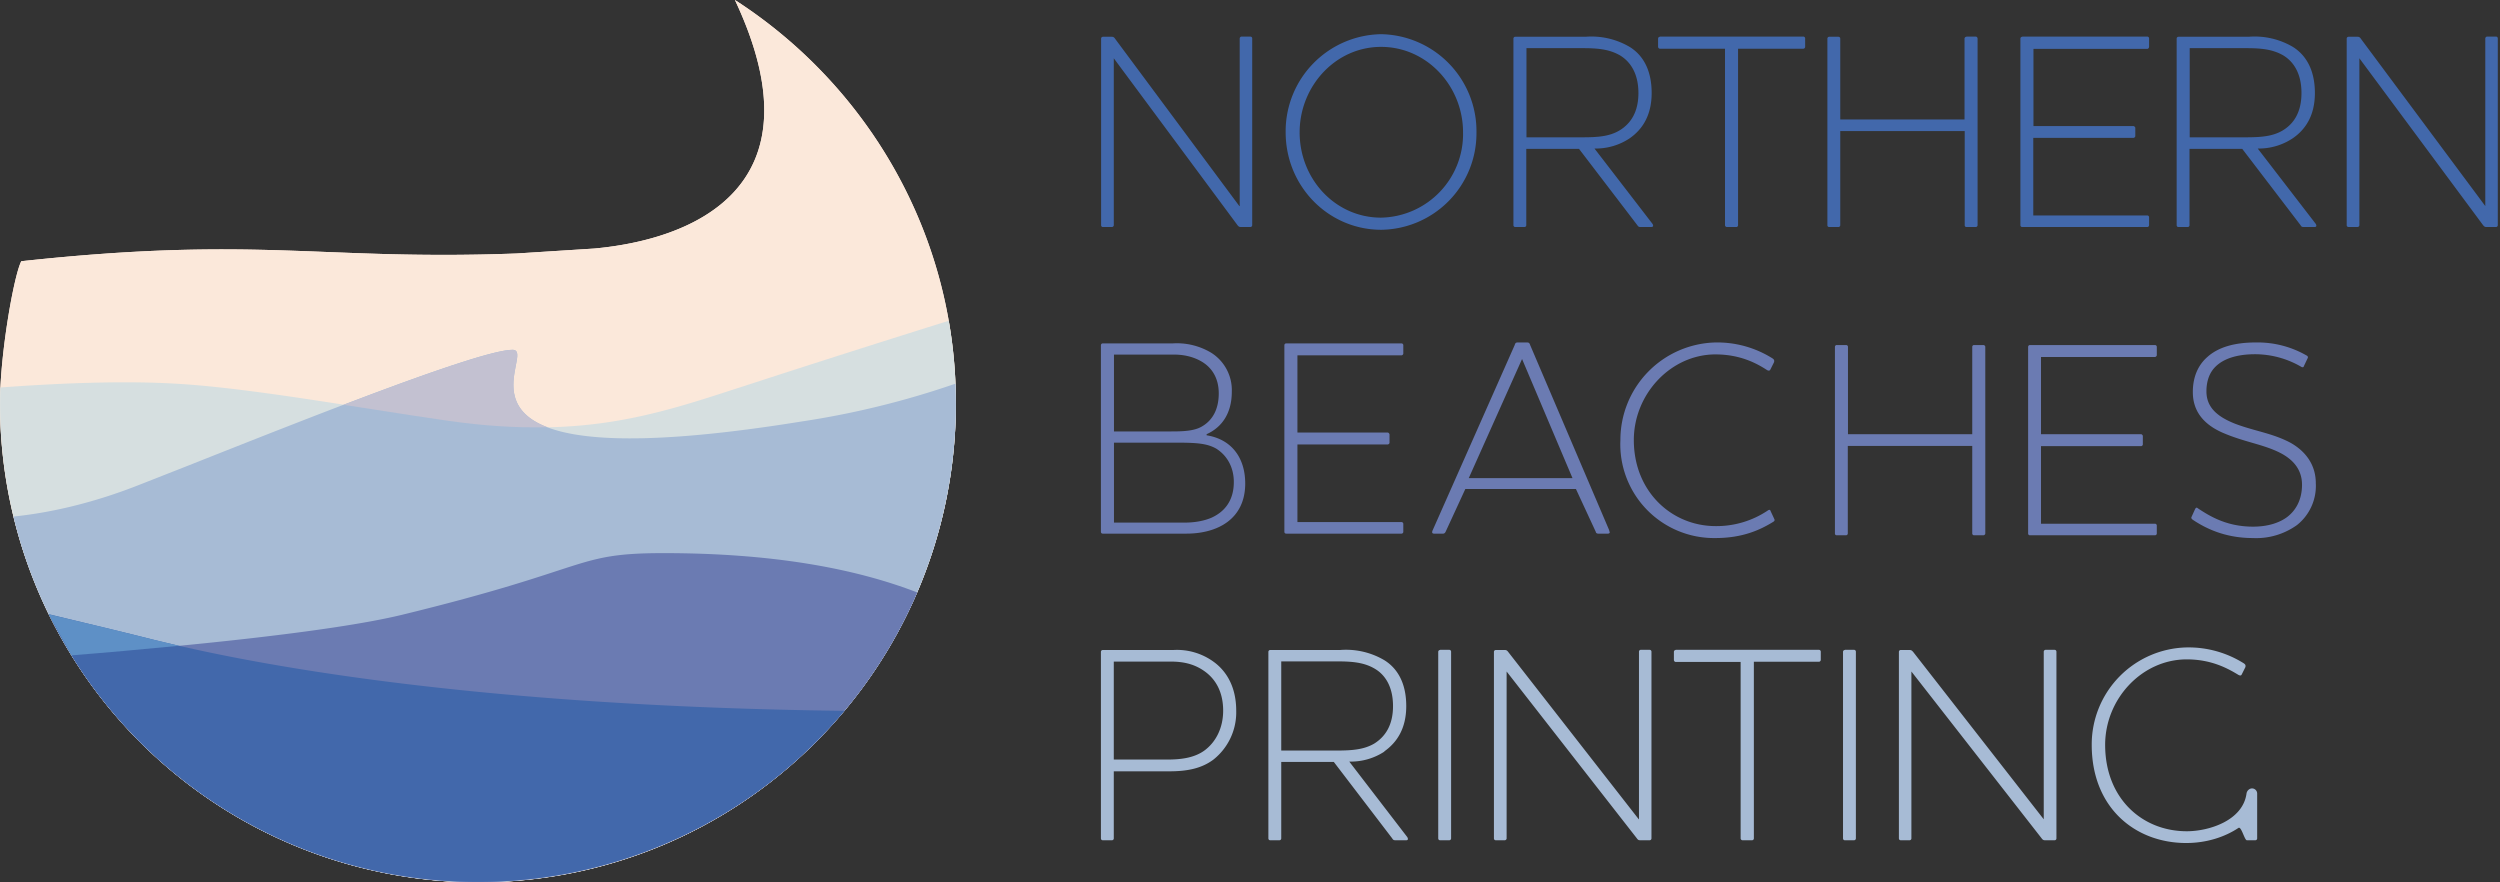 <svg width="136" height="48" fill="none" xmlns="http://www.w3.org/2000/svg">
  <rect width="100%" height="100%" fill="#333333" stroke="none"/>
  <path
    d="M26 48c14.36 0 26-11.67 26-26.06C52 12.73 47.18 4.64 39.98 0c4.83 10.25-2.36 13.03-7.64 13.52l-4.24.27c-10.69.4-13.98-.98-26.94.42-.4.75-1.16 5.04-1.16 7.73A26.03 26.03 0 0 0 26 48Z"
    fill="#FBE8DA"
  />
  <path
    d="M26 48c14.36 0 26-11.67 26-26.06C52 12.73 47.18 4.64 39.98 0c4.83 10.25-2.36 13.03-7.64 13.52l-4.24.27c-10.69.4-13.98-.98-26.94.42-.4.75-1.16 5.04-1.16 7.73A26.03 26.03 0 0 0 26 48Z"
    fill="#FBE8DA"
  />
  <path
    d="M52 21.94A26.03 26.03 0 0 1 26 48 26.03 26.03 0 0 1 .02 21.08c2.68-.2 6.4-.39 9.5-.21 2.94.16 7.07.81 10.72 1.39 1.47.23 2.86.45 4.06.62 7.25 1.03 11.18-.25 15.84-1.77l.07-.02c4.35-1.42 8.3-2.67 11.4-3.64.26 1.46.39 2.96.39 4.49Z"
    fill="#D6DFE0"
  />
  <path
    d="M52 21.94A26.03 26.03 0 0 1 26 48 26.02 26.02 0 0 1 .73 28.1c1.77-.18 4.13-.65 6.86-1.73l2.72-1.07c6.51-2.58 15.8-6.27 17.57-6.27.35 0 .28.35.18.86-.36 1.83-1.12 5.73 15.54 3.04a46.9 46.9 0 0 0 8.38-2.06l.02 1.07Z"
    fill="#A7BBD5"
  />
  <path
    fill-rule="evenodd"
    clip-rule="evenodd"
    d="M29.78 23.24c-2.22-.84-1.9-2.38-1.72-3.35.1-.51.17-.86-.18-.86-1.07 0-4.9 1.35-9.19 2.99l1.55.24c1.47.23 2.86.45 4.06.62 2.06.3 3.86.4 5.48.36Z"
    fill="#C3C1D1"
  />
  <path
    d="M49.9 32.23a26 26 0 0 1-46.01 3.42c5.86-.47 14.07-1.26 17.96-2.2 10.47-2.55 9.33-3.36 14.25-3.36 5.93 0 10.41.83 13.8 2.14Z"
    fill="#6B7BB2"
  />
  <path
    d="M45.94 38.66a26 26 0 0 1-43.29-5.25c1.63.4 3.55.85 5.66 1.38 5.24 1.31 17.19 3.63 37.63 3.88Z"
    fill="#4268AB"
  />
  <path
    fill-rule="evenodd"
    clip-rule="evenodd"
    d="m9.74 35.13-1.43-.34c-2.1-.53-4.03-.99-5.66-1.37l1.24 2.23c1.8-.14 3.8-.32 5.85-.52Z"
    fill="#5E90C6"
  />
  <path
    d="M66.54 38.66c0 .94-.4 1.73-1.05 2.19-.56.39-1.28.47-2 .47h-2.9v-5.33h3.1c.75 0 1.34.16 1.87.55.6.44.98 1.14.98 2.12Zm-6.55-3.3a.1.1 0 0 0-.1.1V45.6c0 .07.04.11.1.11h.5a.1.1 0 0 0 .1-.1v-3.65h3.01c.86 0 1.7-.11 2.4-.63a3.28 3.28 0 0 0 1.25-2.67c0-1.16-.43-2.04-1.15-2.6a3.39 3.39 0 0 0-2.27-.7h-3.84ZM75.3 40.88c.71-.5 1.2-1.27 1.2-2.47 0-1.24-.47-2.05-1.2-2.5a4.1 4.1 0 0 0-2.4-.55H69.1a.1.1 0 0 0-.1.1V45.6c0 .07.04.11.1.11h.5a.1.1 0 0 0 .1-.1v-4.16h2.86l3.17 4.15c.06.1.09.11.2.11h.57c.11 0 .11-.09.05-.18l-3.15-4.1a3.33 3.33 0 0 0 1.92-.55Zm-2.53-4.9c.8 0 1.45.06 2.02.4.58.34.99 1 .99 2.03 0 1.05-.43 1.67-1.02 2.04-.56.33-1.22.38-2.05.38H69.7v-4.85h3.08ZM78.34 35.36a.1.1 0 0 0-.1.1V45.6c0 .07.04.11.1.11h.5a.1.1 0 0 0 .1-.1V35.45a.1.1 0 0 0-.1-.1h-.5ZM89.15 44.57l-7.1-9.1c-.06-.08-.1-.11-.2-.11h-.48a.1.1 0 0 0-.1.1V45.6c0 .07.04.11.1.11h.49c.04 0 .1-.04.1-.1v-9.08l7.08 9.07c.07.1.11.11.2.11h.5a.1.1 0 0 0 .1-.1V35.45a.1.1 0 0 0-.1-.1h-.48c-.05 0-.1.04-.1.1v9.11ZM91.16 35.36a.1.1 0 0 0-.1.1v.44c0 .05.04.11.1.11h3.53v9.6c0 .06.06.1.1.1h.52c.05 0 .1-.04.1-.1V36h3.54c.06 0 .1-.06.1-.1v-.45a.1.1 0 0 0-.1-.1h-7.8ZM100.36 35.36a.1.1 0 0 0-.1.1V45.6c0 .07.04.11.1.11h.5a.1.1 0 0 0 .1-.1V35.45a.1.1 0 0 0-.1-.1h-.5ZM111.18 44.57l-7.1-9.1c-.07-.08-.11-.11-.2-.11h-.48a.1.1 0 0 0-.1.1V45.6c0 .07.04.11.1.11h.48c.05 0 .1-.04.1-.1v-9.08l7.08 9.07c.07.1.12.11.2.11h.5a.1.1 0 0 0 .11-.1V35.45a.1.1 0 0 0-.1-.1h-.49c-.04 0-.1.04-.1.1v9.11ZM118.96 35.22a5.28 5.28 0 0 0-5.17 5.3c0 3.43 2.37 5.34 5.14 5.34 1.13 0 2.12-.34 2.84-.82.16-.11.33.67.46.67h.46a.1.1 0 0 0 .1-.1v-2.44a.28.28 0 0 0-.28-.28c-.15 0-.28.13-.3.28-.2 1.47-2.04 2.05-3.25 2.05-2.43 0-4.44-1.79-4.44-4.7 0-2.5 2-4.65 4.44-4.65 1.34 0 2.23.49 2.82.85.07.03.13.05.17-.03l.2-.4c.02-.1 0-.14-.08-.2a5.64 5.64 0 0 0-3.11-.87Z"
    fill="#A7BBD5"
  />
  <path
    d="M67.74 26.3c0-1.37-.72-2.4-2.1-2.62v-.06c.78-.35 1.37-1.08 1.37-2.31a2.4 2.4 0 0 0-1.12-2.12 3.63 3.63 0 0 0-2.08-.51h-3.82a.1.1 0 0 0-.1.1v10.15c0 .06.04.1.1.1h4.54c1.72 0 3.21-.8 3.21-2.73Zm-1.44-4.9c0 .91-.37 1.5-.95 1.82-.42.23-1.01.25-1.63.25H60.6v-4.18h3.28c.53 0 1.05.12 1.49.38.56.33.93.9.93 1.73Zm.82 4.82c0 1.02-.51 1.63-1.23 1.95-.43.18-.93.26-1.46.26H60.6v-4.35h3.31c1.14 0 1.74.03 2.26.33.64.41.95 1.08.95 1.81ZM69.97 18.68a.1.1 0 0 0-.1.1v10.15c0 .06.04.1.1.1h6.27a.1.1 0 0 0 .1-.1v-.43a.1.1 0 0 0-.1-.1h-5.66v-4.22h4.9c.05 0 .11-.04.11-.1v-.44c0-.05-.06-.11-.1-.11h-4.91v-4.2h5.66c.06 0 .1-.06.1-.1v-.45a.1.1 0 0 0-.1-.1h-6.27ZM79.7 26.6h6.03l1.08 2.33c.01.06.05.1.14.1h.52c.06 0 .1-.03.1-.07l-.04-.14-4.29-10.05c-.03-.1-.07-.14-.16-.14h-.52c-.09 0-.13.03-.16.14l-4.46 10.07c-.03.06-.03.09-.03.12 0 .04.04.07.1.07h.49c.07 0 .11-.04.14-.1l1.07-2.32Zm5.84-.59H79.9l2.9-6.48L85.54 26ZM93.32 29.27c1.47 0 2.43-.44 3.14-.88.07-.04.1-.09.06-.16l-.2-.43c-.02-.08-.08-.08-.15-.03a5 5 0 0 1-2.84.85c-2.38 0-4.45-1.87-4.45-4.68 0-2.51 2.02-4.66 4.44-4.66 1.34 0 2.24.48 2.82.86.07.03.13.04.17-.04l.2-.4c.02-.1 0-.14-.08-.2a5.64 5.64 0 0 0-3.11-.87 5.3 5.3 0 0 0-5.17 5.3 5.1 5.1 0 0 0 5.17 5.34ZM107.38 18.77c-.04 0-.09.04-.09.1v4.75h-6.76v-4.75a.1.1 0 0 0-.1-.1h-.5a.1.1 0 0 0-.11.1v10.15c0 .06.04.1.1.1h.5a.1.1 0 0 0 .1-.1v-4.76h6.77v4.76c0 .06.05.1.1.1h.5c.05 0 .11-.04.11-.1V18.87c0-.06-.06-.1-.1-.1h-.52ZM110.43 18.77a.1.1 0 0 0-.1.1v10.15c0 .06.04.1.1.1h6.8a.1.1 0 0 0 .1-.1v-.43a.1.1 0 0 0-.1-.1h-6.2v-4.22h5.44c.05 0 .1-.04.1-.1v-.45c0-.04-.05-.1-.1-.1h-5.44v-4.2h6.2c.05 0 .1-.06.1-.1v-.45a.1.1 0 0 0-.1-.1h-6.8ZM122.56 29.27a3.8 3.8 0 0 0 2.4-.71 2.72 2.72 0 0 0 1.02-2.27c0-1.1-.66-1.8-1.37-2.2-.99-.53-1.99-.64-3.05-1.05-.94-.38-1.53-.88-1.53-1.75 0-.55.16-1.02.5-1.35.44-.43 1.16-.67 2.15-.67a5 5 0 0 1 2.5.68c.08.05.14.03.15-.03l.2-.42c.04-.06.02-.13-.05-.16a5.34 5.34 0 0 0-2.77-.71c-1.18 0-2.06.27-2.64.8-.51.45-.78 1.1-.78 1.9 0 1.12.68 1.79 1.6 2.2 1.17.51 2.14.62 3.06 1.06.73.35 1.28.9 1.28 1.78 0 .73-.27 1.34-.8 1.75-.44.33-1.07.53-1.87.53-1.46 0-2.39-.6-3-1-.06-.06-.1-.03-.14.03l-.2.44c-.03.06 0 .1.06.15.7.47 1.76 1 3.28 1Z"
    fill="#6B7BB2"
  />
  <path
    d="m67.42 11.21-6.75-9.09c-.06-.09-.1-.12-.2-.12H60a.1.1 0 0 0-.1.1v10.15c0 .06.04.1.1.1h.49c.04 0 .1-.04.1-.1V3.17l6.73 9.08c.07.09.11.1.2.1h.5a.1.1 0 0 0 .1-.1V2.1a.1.1 0 0 0-.1-.11h-.48c-.05 0-.1.05-.1.1v9.12ZM80.32 7.2a5.28 5.28 0 0 0-5.19-5.34 5.28 5.28 0 0 0-5.19 5.34c0 2.94 2.33 5.3 5.2 5.3a5.25 5.25 0 0 0 5.18-5.3Zm-.73 0a4.55 4.55 0 0 1-4.46 4.64c-2.49 0-4.43-2.1-4.43-4.64 0-2.5 1.94-4.65 4.43-4.65 2.5 0 4.46 2.14 4.46 4.65ZM88.66 7.52c.7-.49 1.19-1.26 1.19-2.46 0-1.25-.47-2.06-1.2-2.51a4.1 4.1 0 0 0-2.4-.55h-3.82a.1.1 0 0 0-.1.1v10.15c0 .06.05.1.1.1h.5a.1.1 0 0 0 .1-.1V8.1h2.87l3.17 4.15c.06.09.09.1.2.1h.56c.12 0 .12-.09.06-.18l-3.15-4.09a3.33 3.33 0 0 0 1.92-.56Zm-2.54-4.9c.8 0 1.44.06 2.02.4.57.35.99 1 .99 2.04 0 1.05-.43 1.67-1.02 2.03-.56.34-1.22.38-2.05.38h-3.02V2.62h3.08ZM90.3 2a.1.1 0 0 0-.1.1v.45c0 .04.04.1.1.1h3.54v9.6c0 .06.06.1.1.1h.52c.04 0 .09-.04.09-.1v-9.6h3.55c.06 0 .1-.06.1-.1V2.1a.1.1 0 0 0-.1-.11h-7.8ZM106.97 2c-.05 0-.1.05-.1.1v4.4h-6.76V2.1a.1.1 0 0 0-.1-.1h-.5a.1.1 0 0 0-.1.1v10.15c0 .06.04.1.1.1h.5a.1.1 0 0 0 .1-.1V7.13h6.77v5.12c0 .06.04.1.09.1h.51c.05 0 .1-.04.1-.1V2.1c0-.06-.05-.11-.1-.11h-.51ZM110.01 2a.1.1 0 0 0-.1.1v10.15c0 .06.04.1.1.1h6.8a.1.1 0 0 0 .1-.1v-.43a.1.1 0 0 0-.1-.1h-6.2V7.5h5.45c.04 0 .1-.04.1-.1v-.44c0-.05-.06-.1-.1-.1h-5.44v-4.2h6.19c.06 0 .1-.07.1-.11V2.1a.1.1 0 0 0-.1-.11H110ZM124.73 7.52c.71-.49 1.2-1.26 1.2-2.46 0-1.25-.48-2.06-1.2-2.51a4.1 4.1 0 0 0-2.4-.55h-3.82a.1.1 0 0 0-.1.1v10.15c0 .06.04.1.1.1h.5a.1.1 0 0 0 .1-.1V8.1h2.87l3.17 4.15c.05.09.08.1.2.1h.56c.12 0 .12-.09.06-.18l-3.15-4.09a3.33 3.33 0 0 0 1.91-.56Zm-2.53-4.9c.8 0 1.44.06 2.02.4.57.35.98 1 .98 2.04 0 1.05-.42 1.67-1.01 2.03-.56.34-1.23.38-2.05.38h-3.02V2.62h3.08ZM135.2 11.21l-6.76-9.09c-.06-.09-.1-.12-.19-.12h-.49a.1.1 0 0 0-.1.1v10.15c0 .06.05.1.1.1h.49c.04 0 .1-.04.1-.1V3.17l6.73 9.08c.07.09.12.1.2.1h.5a.1.1 0 0 0 .1-.1V2.1a.1.1 0 0 0-.1-.11h-.48c-.05 0-.1.05-.1.1v9.12Z"
    fill="#4268AB"
  />
</svg>
